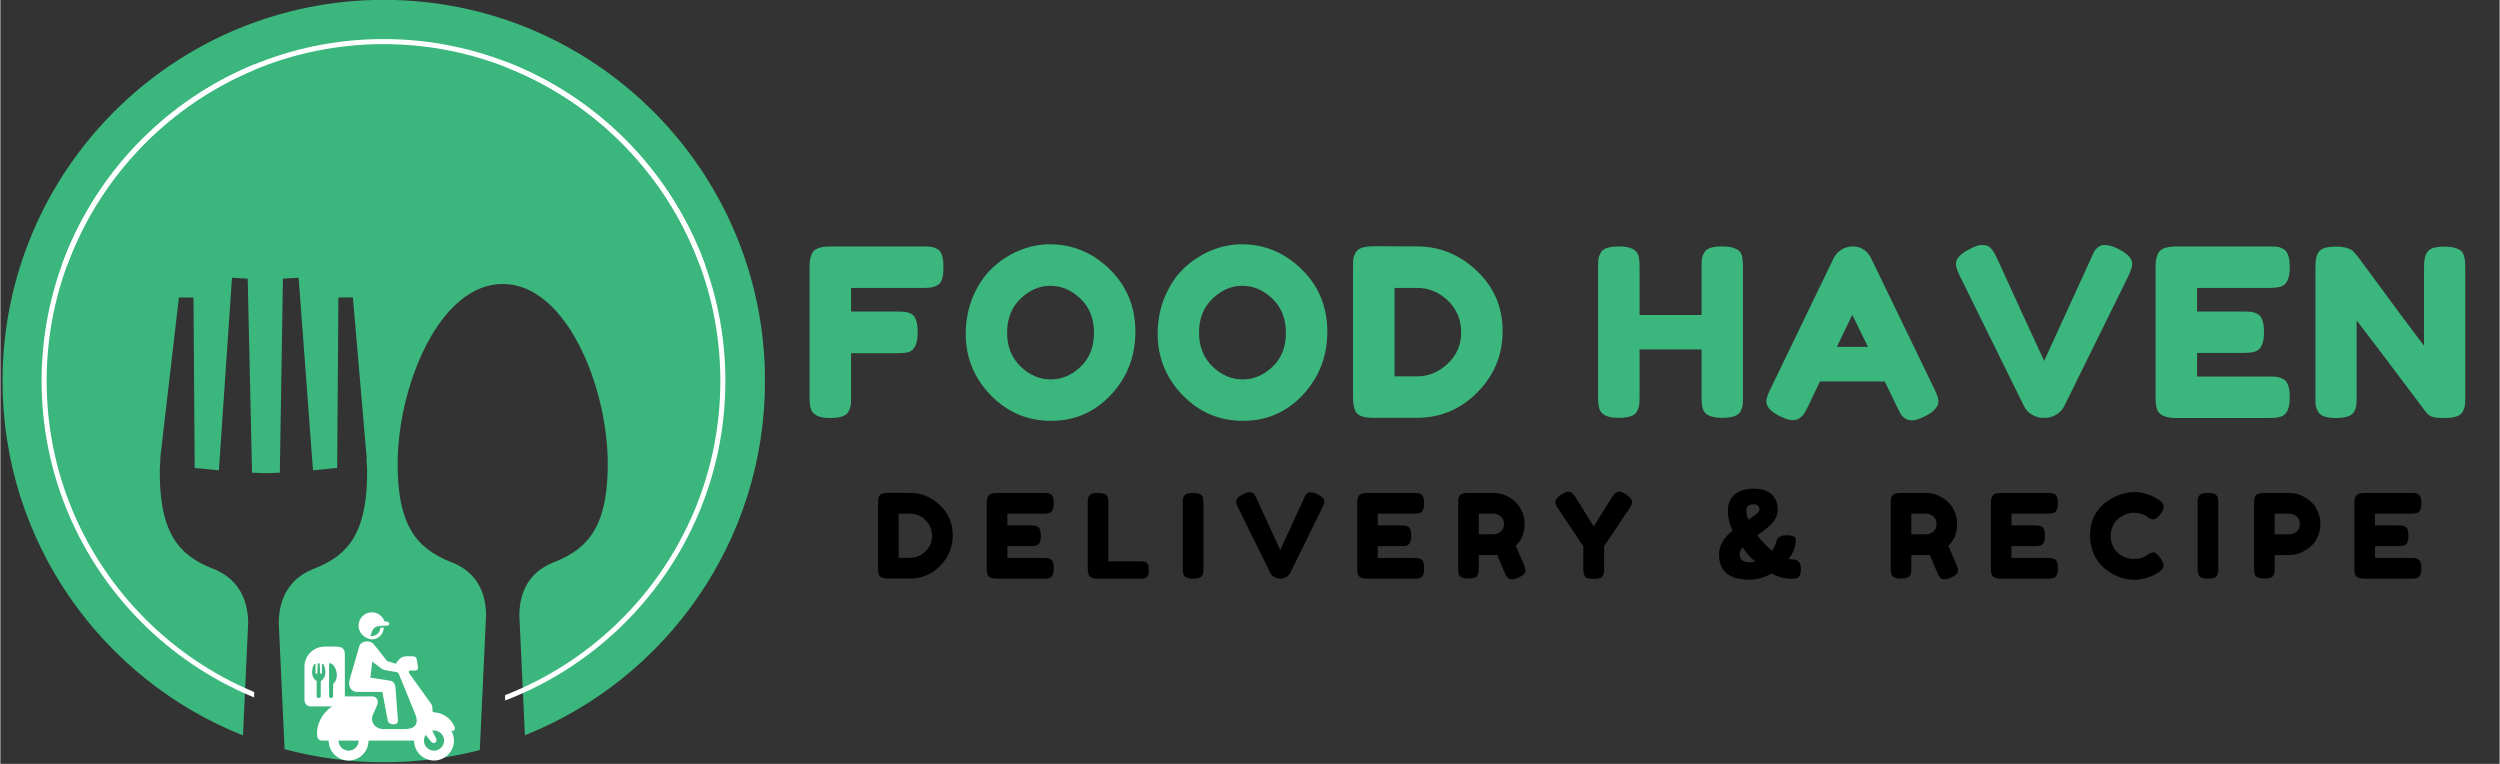 <svg xmlns="http://www.w3.org/2000/svg" xmlns:xlink="http://www.w3.org/1999/xlink" width="540" zoomAndPan="magnify" viewBox="0 0 404.88 123.75" height="165" preserveAspectRatio="xMidYMid meet" version="1.2"><rect x="0" y="0" width="404.88" height="123.75" fill="#333333" stroke="none"/><defs><clipPath id="c87e1d2e6f"><path d="M 0.348 0 L 123.848 0 L 123.848 123.5 L 0.348 123.5 Z M 0.348 0 "/></clipPath><clipPath id="5d211f4506"><path d="M 49.125 103 L 73.824 103 L 73.824 123.5 L 49.125 123.5 Z M 49.125 103 "/></clipPath><clipPath id="ef1faaa824"><path d="M 58 99.133 L 63 99.133 L 63 104 L 58 104 Z M 58 99.133 "/></clipPath><clipPath id="379b16ec85"><path d="M 6.68 6.328 L 41.109 6.328 L 41.109 117.105 L 6.68 117.105 Z M 6.68 6.328 "/></clipPath><clipPath id="c2daf7baf5"><path d="M 81.766 6.328 L 117.453 6.328 L 117.453 117.105 L 81.766 117.105 Z M 81.766 6.328 "/></clipPath><clipPath id="e06476e9da"><path d="M 6.68 6.328 L 117.453 6.328 L 117.453 43.004 L 6.68 43.004 Z M 6.68 6.328 "/></clipPath></defs><g id="c0c4c50907"><g clip-rule="nonzero" clip-path="url(#c87e1d2e6f)"><path style=" stroke:none;fill-rule:evenodd;fill:#3bb77e;fill-opacity:1;" d="M 62.121 -0.02 C 96.227 -0.02 123.871 27.629 123.871 61.73 C 123.871 87.758 107.766 110.023 84.977 119.109 L 84.074 99.652 L 84.074 99.613 C 84.125 95.766 85.75 92.734 89.355 91.211 L 89.816 91.023 L 89.84 91.016 L 89.871 91.004 L 89.918 90.984 C 92.57 89.91 94.734 88.465 96.203 85.957 C 98.043 82.836 98.398 78.676 98.398 75.137 C 98.398 68.332 96.395 60.301 92.938 54.414 C 90.484 50.234 86.609 46.004 81.379 46.004 C 76.148 46.004 72.273 50.234 69.816 54.414 C 66.359 60.301 64.355 68.332 64.355 75.137 C 64.355 78.68 64.711 82.84 66.551 85.957 C 68.039 88.48 70.227 89.934 72.895 91.008 C 72.969 91.035 73.043 91.07 73.117 91.098 L 73.137 91.098 L 73.371 91.195 C 76.988 92.719 78.633 95.715 78.684 99.613 L 78.684 99.652 L 77.668 121.508 C 72.699 122.797 67.488 123.484 62.121 123.484 C 56.559 123.484 51.172 122.742 46.043 121.367 L 45.098 100.906 L 45.098 100.859 C 45.148 96.914 46.828 93.805 50.523 92.242 L 50.992 92.059 L 51.008 92.055 L 51.027 92.043 L 51.078 92.023 C 53.684 90.969 55.809 89.551 57.258 87.09 C 59.07 84.012 59.418 79.879 59.418 76.387 C 59.418 76.047 59.406 75.707 59.387 75.371 C 59.375 75.176 59.355 74.98 59.332 74.789 L 59.301 74.504 L 59.352 74.312 L 57.109 48.191 L 54.758 48.195 L 54.559 75.801 L 50.645 76.188 L 48.32 44.988 L 45.773 45.141 L 45.27 76.574 L 43.887 76.629 C 43.598 76.645 43.309 76.648 43.02 76.648 C 42.73 76.648 42.438 76.645 42.148 76.629 L 40.773 76.574 L 40.066 45.141 L 37.52 44.992 L 35.398 76.191 L 31.48 75.805 L 31.285 48.195 L 28.922 48.195 L 25.887 74.324 L 25.938 74.508 L 25.902 74.785 C 25.883 74.98 25.867 75.176 25.855 75.371 C 25.832 75.707 25.82 76.047 25.82 76.387 C 25.82 79.879 26.168 84.012 27.984 87.09 C 29.445 89.57 31.594 90.988 34.215 92.043 C 34.277 92.07 34.34 92.094 34.398 92.117 L 34.418 92.117 L 34.691 92.234 C 38.391 93.793 40.09 96.871 40.145 100.859 L 40.145 100.906 L 39.301 119.137 C 16.48 110.066 0.352 87.785 0.352 61.734 C 0.367 27.625 28.012 -0.02 62.121 -0.02 "/></g><g clip-rule="nonzero" clip-path="url(#5d211f4506)"><path style=" stroke:none;fill-rule:evenodd;fill:#ffffff;fill-opacity:1;" d="M 54.781 119.977 L 58.043 119.977 C 58.043 120.875 57.312 121.609 56.41 121.609 C 55.512 121.609 54.781 120.875 54.781 119.977 Z M 70.25 118.344 C 71.152 118.344 71.883 119.074 71.883 119.977 C 71.883 120.875 71.152 121.609 70.25 121.609 C 69.352 121.609 68.617 120.875 68.617 119.977 C 68.617 119.645 68.719 119.32 68.906 119.047 L 69.762 120.133 C 69.922 120.348 70.195 120.445 70.426 120.309 C 70.66 120.172 70.703 119.895 70.605 119.645 L 69.953 118.371 C 70.051 118.352 70.152 118.344 70.25 118.344 Z M 53.43 107.43 C 53.5 107.434 53.586 107.48 53.684 107.547 C 54.562 108.148 54.832 109.852 54.062 110.625 C 53.949 110.734 53.902 110.805 53.902 110.996 L 53.902 112.816 C 53.902 113.16 53.246 113.16 53.246 112.816 L 53.246 107.801 C 53.242 107.516 53.316 107.418 53.43 107.43 Z M 51.574 107.43 C 51.656 107.426 51.738 107.5 51.742 107.637 L 51.801 109.016 C 51.797 109.215 52.098 109.215 52.09 109.016 L 52.09 107.684 C 52.09 107.508 52.184 107.461 52.316 107.625 C 52.535 107.883 52.652 108.473 52.652 108.895 C 52.652 109.457 52.426 109.965 52.066 110.207 C 51.934 110.293 51.902 110.324 51.902 110.516 L 51.902 112.816 C 51.902 113.16 51.242 113.16 51.242 112.816 L 51.242 110.516 C 51.238 110.332 51.238 110.301 51.082 110.207 C 50.715 109.977 50.496 109.457 50.496 108.895 C 50.496 108.477 50.613 107.883 50.828 107.625 C 50.965 107.461 51.059 107.508 51.059 107.684 L 51.059 109.016 C 51.051 109.215 51.352 109.215 51.348 109.016 L 51.406 107.648 C 51.41 107.5 51.492 107.43 51.574 107.43 Z M 59.367 103.906 C 58.816 103.922 58.285 104.207 58.141 104.703 L 56.578 110.121 C 56.336 110.961 56.609 112.09 57.887 112.09 L 61.879 112.09 L 62.758 116.727 C 62.91 117.543 64.469 117.559 64.406 116.727 L 64.012 111.48 C 63.945 110.641 63.605 110.324 62.996 110.242 L 59.941 109.777 L 60.25 107.18 L 61.684 108.266 C 61.984 108.492 62.125 108.527 62.465 108.586 L 64.215 108.895 C 64.398 108.93 64.48 109.008 64.605 109.309 L 67.207 115.684 C 67.801 117.129 67.34 118.109 65.457 118.109 L 62.098 118.109 C 60.645 118.109 59.867 116.875 60.34 115.809 L 61.031 114.254 C 61.344 113.551 60.973 112.812 60.219 112.812 L 55.805 112.812 L 55.805 106.031 C 55.805 105.043 55.281 104.754 54.406 104.754 L 52.535 104.754 C 50.719 104.754 49.262 106.211 49.262 108.027 L 49.262 113.383 C 49.262 113.965 49.695 114.434 50.23 114.434 L 53.758 114.434 C 52.16 115.438 51.145 117.406 51.316 119.133 C 51.391 119.887 51.824 119.977 52.148 119.977 L 53.184 119.977 C 53.184 121.758 54.629 123.203 56.41 123.203 C 58.191 123.203 59.641 121.758 59.641 119.977 L 67.023 119.977 C 67.023 121.758 68.469 123.203 70.25 123.203 C 72.035 123.203 73.48 121.758 73.48 119.977 C 73.477 119.41 73.328 118.852 73.043 118.363 L 73.242 118.395 C 73.605 118.449 73.699 118.004 73.52 117.613 C 72.926 116.316 71.66 115.465 70.258 115.395 C 70.121 115.387 69.996 115.309 69.996 115.141 L 69.996 114.883 C 69.996 114.566 69.996 114.312 69.75 113.977 L 66.254 109.105 C 66.074 108.801 66.121 108.629 66.426 108.629 L 67.02 108.629 C 67.414 108.629 67.703 108.547 67.648 108.086 L 67.473 106.926 C 67.426 106.562 67.273 106.316 66.75 106.316 L 65.828 106.316 C 64.844 106.316 64.445 107 64.18 107.355 C 64.129 107.422 64.09 107.48 64.055 107.531 L 62.648 107.082 L 60.523 104.398 C 60.242 104.051 59.797 103.898 59.367 103.906 Z M 59.367 103.906 "/></g><g clip-rule="nonzero" clip-path="url(#ef1faaa824)"><path style=" stroke:none;fill-rule:evenodd;fill:#ffffff;fill-opacity:1;" d="M 60.316 99.203 C 59.383 99.141 58.516 99.695 58.176 100.566 C 57.836 101.441 58.098 102.441 58.836 103.02 C 59.25 103.344 59.746 103.574 60.184 103.578 C 61.238 103.578 62.102 102.715 62.109 101.66 L 61.559 101.691 C 61.535 102.441 60.934 103.031 60.184 103.031 C 60.094 103.031 60.012 103.023 59.93 103.008 C 60.016 102.887 60.078 102.727 60.121 102.543 C 60.387 101.441 61.176 101.426 61.906 101.371 C 62.121 101.355 62.406 101.355 62.656 101.355 C 63.094 101.355 63.105 100.805 62.734 100.734 L 62.234 100.645 C 62.098 100.27 61.859 99.945 61.539 99.68 C 61.215 99.414 60.785 99.234 60.316 99.203 Z M 60.316 99.203 "/></g><g style="fill:#000000;fill-opacity:1;"><g transform="translate(141.415, 93.744)"><path style="stroke:none" d="M 2.438 -13.906 L 5.953 -13.891 C 7.785 -13.891 9.395 -13.227 10.781 -11.906 C 12.176 -10.594 12.875 -8.973 12.875 -7.047 C 12.875 -5.117 12.191 -3.461 10.828 -2.078 C 9.473 -0.703 7.828 -0.016 5.891 -0.016 L 2.422 -0.016 C 1.648 -0.016 1.172 -0.176 0.984 -0.5 C 0.836 -0.758 0.766 -1.16 0.766 -1.703 L 0.766 -12.25 C 0.766 -12.551 0.77 -12.77 0.781 -12.906 C 0.801 -13.039 0.863 -13.207 0.969 -13.406 C 1.145 -13.738 1.633 -13.906 2.438 -13.906 Z M 5.953 -3.375 C 6.859 -3.375 7.676 -3.711 8.406 -4.391 C 9.145 -5.066 9.516 -5.914 9.516 -6.938 C 9.516 -7.957 9.156 -8.812 8.438 -9.5 C 7.727 -10.188 6.895 -10.531 5.938 -10.531 L 4.109 -10.531 L 4.109 -3.375 Z M 5.953 -3.375 "/></g></g><g style="fill:#000000;fill-opacity:1;"><g transform="translate(159.028, 93.744)"><path style="stroke:none" d="M 4.109 -3.359 L 9.953 -3.359 C 10.242 -3.359 10.461 -3.348 10.609 -3.328 C 10.754 -3.305 10.922 -3.242 11.109 -3.141 C 11.453 -2.961 11.625 -2.473 11.625 -1.672 C 11.625 -0.785 11.391 -0.266 10.922 -0.109 C 10.703 -0.035 10.375 0 9.938 0 L 2.422 0 C 1.535 0 1.02 -0.238 0.875 -0.719 C 0.801 -0.926 0.766 -1.25 0.766 -1.688 L 0.766 -12.219 C 0.766 -12.863 0.883 -13.301 1.125 -13.531 C 1.363 -13.77 1.816 -13.891 2.484 -13.891 L 9.953 -13.891 C 10.242 -13.891 10.461 -13.879 10.609 -13.859 C 10.754 -13.836 10.922 -13.781 11.109 -13.688 C 11.453 -13.508 11.625 -13.016 11.625 -12.203 C 11.625 -11.316 11.391 -10.801 10.922 -10.656 C 10.703 -10.57 10.375 -10.531 9.938 -10.531 L 4.109 -10.531 L 4.109 -8.625 L 7.859 -8.625 C 8.148 -8.625 8.367 -8.613 8.516 -8.594 C 8.66 -8.57 8.828 -8.516 9.016 -8.422 C 9.359 -8.242 9.531 -7.75 9.531 -6.938 C 9.531 -6.051 9.289 -5.531 8.812 -5.375 C 8.594 -5.301 8.266 -5.266 7.828 -5.266 L 4.109 -5.266 Z M 4.109 -3.359 "/></g></g><g style="fill:#000000;fill-opacity:1;"><g transform="translate(175.389, 93.744)"><path style="stroke:none" d="M 4.109 -2.812 L 9.266 -2.812 C 9.68 -2.812 9.984 -2.758 10.172 -2.656 C 10.367 -2.562 10.5 -2.414 10.562 -2.219 C 10.625 -2.02 10.656 -1.75 10.656 -1.406 C 10.656 -1.07 10.625 -0.801 10.562 -0.594 C 10.5 -0.395 10.391 -0.258 10.234 -0.188 C 9.992 -0.062 9.664 0 9.25 0 L 2.422 0 C 1.535 0 1.02 -0.238 0.875 -0.719 C 0.801 -0.926 0.766 -1.25 0.766 -1.688 L 0.766 -12.219 C 0.766 -12.508 0.77 -12.727 0.781 -12.875 C 0.801 -13.02 0.863 -13.188 0.969 -13.375 C 1.145 -13.719 1.633 -13.891 2.438 -13.891 C 3.32 -13.891 3.848 -13.656 4.016 -13.188 C 4.078 -12.977 4.109 -12.648 4.109 -12.203 Z M 4.109 -2.812 "/></g></g><g style="fill:#000000;fill-opacity:1;"><g transform="translate(190.784, 93.744)"><path style="stroke:none" d="M 0.766 -12.219 C 0.766 -12.508 0.77 -12.727 0.781 -12.875 C 0.801 -13.02 0.863 -13.188 0.969 -13.375 C 1.145 -13.719 1.633 -13.891 2.438 -13.891 C 3.32 -13.891 3.848 -13.656 4.016 -13.188 C 4.078 -12.977 4.109 -12.648 4.109 -12.203 L 4.109 -1.672 C 4.109 -1.367 4.098 -1.145 4.078 -1 C 4.066 -0.863 4.008 -0.703 3.906 -0.516 C 3.727 -0.172 3.234 0 2.422 0 C 1.535 0 1.02 -0.238 0.875 -0.719 C 0.801 -0.926 0.766 -1.25 0.766 -1.688 Z M 0.766 -12.219 "/></g></g><g style="fill:#000000;fill-opacity:1;"><g transform="translate(199.922, 93.744)"><path style="stroke:none" d="M 13.438 -13.688 C 14.188 -13.32 14.562 -12.914 14.562 -12.469 C 14.562 -12.27 14.461 -11.969 14.266 -11.562 L 9.047 -0.953 C 8.898 -0.672 8.688 -0.441 8.406 -0.266 C 8.125 -0.098 7.832 -0.016 7.531 -0.016 L 7.328 -0.016 C 7.016 -0.016 6.719 -0.098 6.438 -0.266 C 6.156 -0.441 5.941 -0.672 5.797 -0.953 L 0.562 -11.562 C 0.375 -11.969 0.281 -12.27 0.281 -12.469 C 0.281 -12.914 0.656 -13.32 1.406 -13.688 C 1.82 -13.895 2.141 -14 2.359 -14 C 2.578 -14 2.742 -13.973 2.859 -13.922 C 2.973 -13.879 3.082 -13.797 3.188 -13.672 C 3.301 -13.516 3.406 -13.344 3.5 -13.156 C 3.594 -12.977 3.832 -12.457 4.219 -11.594 C 4.613 -10.727 5.035 -9.805 5.484 -8.828 C 5.93 -7.859 6.352 -6.941 6.75 -6.078 C 7.156 -5.211 7.379 -4.727 7.422 -4.625 L 11.219 -12.922 C 11.32 -13.16 11.41 -13.352 11.484 -13.5 C 11.711 -13.832 11.988 -14 12.312 -14 C 12.645 -14 13.02 -13.895 13.438 -13.688 Z M 13.438 -13.688 "/></g></g><g style="fill:#000000;fill-opacity:1;"><g transform="translate(219.033, 93.744)"><path style="stroke:none" d="M 4.109 -3.359 L 9.953 -3.359 C 10.242 -3.359 10.461 -3.348 10.609 -3.328 C 10.754 -3.305 10.922 -3.242 11.109 -3.141 C 11.453 -2.961 11.625 -2.473 11.625 -1.672 C 11.625 -0.785 11.391 -0.266 10.922 -0.109 C 10.703 -0.035 10.375 0 9.938 0 L 2.422 0 C 1.535 0 1.02 -0.238 0.875 -0.719 C 0.801 -0.926 0.766 -1.25 0.766 -1.688 L 0.766 -12.219 C 0.766 -12.863 0.883 -13.301 1.125 -13.531 C 1.363 -13.77 1.816 -13.891 2.484 -13.891 L 9.953 -13.891 C 10.242 -13.891 10.461 -13.879 10.609 -13.859 C 10.754 -13.836 10.922 -13.781 11.109 -13.688 C 11.453 -13.508 11.625 -13.016 11.625 -12.203 C 11.625 -11.316 11.391 -10.801 10.922 -10.656 C 10.703 -10.57 10.375 -10.531 9.938 -10.531 L 4.109 -10.531 L 4.109 -8.625 L 7.859 -8.625 C 8.148 -8.625 8.367 -8.613 8.516 -8.594 C 8.66 -8.57 8.828 -8.516 9.016 -8.422 C 9.359 -8.242 9.531 -7.75 9.531 -6.938 C 9.531 -6.051 9.289 -5.531 8.812 -5.375 C 8.594 -5.301 8.266 -5.266 7.828 -5.266 L 4.109 -5.266 Z M 4.109 -3.359 "/></g></g><g style="fill:#000000;fill-opacity:1;"><g transform="translate(235.394, 93.744)"><path style="stroke:none" d="M 11.391 -2.344 C 11.578 -1.895 11.672 -1.566 11.672 -1.359 C 11.672 -0.879 11.281 -0.477 10.5 -0.156 C 10.094 0.02 9.766 0.109 9.516 0.109 C 9.273 0.109 9.078 0.051 8.922 -0.062 C 8.766 -0.188 8.645 -0.312 8.562 -0.438 C 8.438 -0.676 7.945 -1.816 7.094 -3.859 L 6.5 -3.828 L 4.109 -3.828 L 4.109 -1.688 C 4.109 -1.395 4.098 -1.176 4.078 -1.031 C 4.066 -0.883 4.008 -0.719 3.906 -0.531 C 3.727 -0.188 3.234 -0.016 2.422 -0.016 C 1.535 -0.016 1.02 -0.25 0.875 -0.719 C 0.801 -0.938 0.766 -1.266 0.766 -1.703 L 0.766 -12.219 C 0.766 -12.508 0.77 -12.727 0.781 -12.875 C 0.801 -13.02 0.863 -13.188 0.969 -13.375 C 1.145 -13.719 1.633 -13.891 2.438 -13.891 L 6.531 -13.891 C 7.645 -13.891 8.727 -13.484 9.781 -12.672 C 10.281 -12.285 10.695 -11.754 11.031 -11.078 C 11.363 -10.41 11.531 -9.664 11.531 -8.844 C 11.531 -7.414 11.055 -6.242 10.109 -5.328 C 10.379 -4.66 10.805 -3.664 11.391 -2.344 Z M 4.109 -7.188 L 6.531 -7.188 C 6.906 -7.188 7.273 -7.32 7.641 -7.594 C 8.004 -7.875 8.188 -8.289 8.188 -8.844 C 8.188 -9.406 8.004 -9.828 7.641 -10.109 C 7.273 -10.391 6.895 -10.531 6.5 -10.531 L 4.109 -10.531 Z M 4.109 -7.188 "/></g></g><g style="fill:#000000;fill-opacity:1;"><g transform="translate(251.623, 93.744)"><path style="stroke:none" d="M 11.781 -13.625 C 12.406 -13.195 12.719 -12.781 12.719 -12.375 C 12.719 -12.133 12.57 -11.801 12.281 -11.375 L 8.188 -5.25 L 8.188 -1.625 C 8.188 -1.332 8.176 -1.113 8.156 -0.969 C 8.133 -0.832 8.07 -0.664 7.969 -0.469 C 7.875 -0.281 7.707 -0.148 7.469 -0.078 C 7.227 -0.004 6.906 0.031 6.5 0.031 C 6.094 0.031 5.77 -0.004 5.531 -0.078 C 5.289 -0.148 5.117 -0.285 5.016 -0.484 C 4.922 -0.68 4.863 -0.852 4.844 -1 C 4.82 -1.145 4.812 -1.367 4.812 -1.672 L 4.812 -5.25 L 0.719 -11.375 C 0.426 -11.801 0.281 -12.133 0.281 -12.375 C 0.281 -12.781 0.555 -13.164 1.109 -13.531 C 1.672 -13.906 2.07 -14.094 2.312 -14.094 C 2.551 -14.094 2.738 -14.047 2.875 -13.953 C 3.094 -13.805 3.32 -13.547 3.562 -13.172 L 6.5 -8.469 L 9.438 -13.172 C 9.676 -13.547 9.883 -13.789 10.062 -13.906 C 10.238 -14.031 10.441 -14.094 10.672 -14.094 C 10.91 -14.094 11.281 -13.938 11.781 -13.625 Z M 11.781 -13.625 "/></g></g><g style="fill:#000000;fill-opacity:1;"><g transform="translate(268.894, 93.744)"><path style="stroke:none" d=""/></g></g><g style="fill:#000000;fill-opacity:1;"><g transform="translate(277.957, 93.744)"><path style="stroke:none" d="M 12.25 0.016 C 11.145 0.016 10.055 -0.266 8.984 -0.828 C 7.785 -0.172 6.57 0.156 5.344 0.156 C 2.094 0.156 0.469 -1.195 0.469 -3.906 C 0.469 -5.312 1.195 -6.613 2.656 -7.812 C 2.145 -8.938 1.891 -9.953 1.891 -10.859 C 1.891 -12.117 2.27 -13.051 3.031 -13.656 C 3.789 -14.27 4.805 -14.578 6.078 -14.578 C 7.359 -14.578 8.328 -14.27 8.984 -13.656 C 9.641 -13.051 9.969 -12.227 9.969 -11.188 C 9.969 -10.301 9.609 -9.504 8.891 -8.797 C 8.359 -8.266 7.613 -7.676 6.656 -7.031 C 7.395 -6.039 8.203 -5.207 9.078 -4.531 C 9.43 -5.07 9.676 -5.629 9.812 -6.203 C 9.938 -6.754 10.508 -7.031 11.531 -7.031 C 11.957 -7.031 12.281 -6.973 12.5 -6.859 C 12.719 -6.742 12.844 -6.625 12.875 -6.5 C 12.906 -6.383 12.914 -6.234 12.906 -6.047 C 12.852 -5.086 12.461 -4.133 11.734 -3.188 C 11.922 -3.145 12.098 -3.125 12.266 -3.125 C 13.242 -3.125 13.734 -2.625 13.734 -1.625 C 13.734 -0.938 13.617 -0.488 13.391 -0.281 C 13.172 -0.082 12.789 0.016 12.25 0.016 Z M 4.891 -11.094 C 4.891 -10.633 5 -10.117 5.219 -9.547 C 5.812 -9.93 6.254 -10.25 6.547 -10.5 C 6.848 -10.75 7 -10.988 7 -11.219 C 7 -11.77 6.688 -12.047 6.062 -12.047 C 5.281 -12.047 4.891 -11.727 4.891 -11.094 Z M 5.484 -2.656 C 5.797 -2.656 6.078 -2.68 6.328 -2.734 C 5.598 -3.391 4.906 -4.172 4.25 -5.078 C 3.957 -4.711 3.812 -4.332 3.812 -3.938 C 3.812 -3.082 4.367 -2.656 5.484 -2.656 Z M 5.484 -2.656 "/></g></g><g style="fill:#000000;fill-opacity:1;"><g transform="translate(296.404, 93.744)"><path style="stroke:none" d=""/></g></g><g style="fill:#000000;fill-opacity:1;"><g transform="translate(305.466, 93.744)"><path style="stroke:none" d="M 11.391 -2.344 C 11.578 -1.895 11.672 -1.566 11.672 -1.359 C 11.672 -0.879 11.281 -0.477 10.5 -0.156 C 10.094 0.02 9.766 0.109 9.516 0.109 C 9.273 0.109 9.078 0.051 8.922 -0.062 C 8.766 -0.188 8.645 -0.312 8.562 -0.438 C 8.438 -0.676 7.945 -1.816 7.094 -3.859 L 6.5 -3.828 L 4.109 -3.828 L 4.109 -1.688 C 4.109 -1.395 4.098 -1.176 4.078 -1.031 C 4.066 -0.883 4.008 -0.719 3.906 -0.531 C 3.727 -0.188 3.234 -0.016 2.422 -0.016 C 1.535 -0.016 1.02 -0.25 0.875 -0.719 C 0.801 -0.938 0.766 -1.266 0.766 -1.703 L 0.766 -12.219 C 0.766 -12.508 0.77 -12.727 0.781 -12.875 C 0.801 -13.02 0.863 -13.188 0.969 -13.375 C 1.145 -13.719 1.633 -13.891 2.438 -13.891 L 6.531 -13.891 C 7.645 -13.891 8.727 -13.484 9.781 -12.672 C 10.281 -12.285 10.695 -11.754 11.031 -11.078 C 11.363 -10.41 11.531 -9.664 11.531 -8.844 C 11.531 -7.414 11.055 -6.242 10.109 -5.328 C 10.379 -4.66 10.805 -3.664 11.391 -2.344 Z M 4.109 -7.188 L 6.531 -7.188 C 6.906 -7.188 7.273 -7.32 7.641 -7.594 C 8.004 -7.875 8.188 -8.289 8.188 -8.844 C 8.188 -9.406 8.004 -9.828 7.641 -10.109 C 7.273 -10.391 6.895 -10.531 6.5 -10.531 L 4.109 -10.531 Z M 4.109 -7.188 "/></g></g><g style="fill:#000000;fill-opacity:1;"><g transform="translate(321.695, 93.744)"><path style="stroke:none" d="M 4.109 -3.359 L 9.953 -3.359 C 10.242 -3.359 10.461 -3.348 10.609 -3.328 C 10.754 -3.305 10.922 -3.242 11.109 -3.141 C 11.453 -2.961 11.625 -2.473 11.625 -1.672 C 11.625 -0.785 11.391 -0.266 10.922 -0.109 C 10.703 -0.035 10.375 0 9.938 0 L 2.422 0 C 1.535 0 1.02 -0.238 0.875 -0.719 C 0.801 -0.926 0.766 -1.25 0.766 -1.688 L 0.766 -12.219 C 0.766 -12.863 0.883 -13.301 1.125 -13.531 C 1.363 -13.77 1.816 -13.891 2.484 -13.891 L 9.953 -13.891 C 10.242 -13.891 10.461 -13.879 10.609 -13.859 C 10.754 -13.836 10.922 -13.781 11.109 -13.688 C 11.453 -13.508 11.625 -13.016 11.625 -12.203 C 11.625 -11.316 11.391 -10.801 10.922 -10.656 C 10.703 -10.57 10.375 -10.531 9.938 -10.531 L 4.109 -10.531 L 4.109 -8.625 L 7.859 -8.625 C 8.148 -8.625 8.367 -8.613 8.516 -8.594 C 8.66 -8.57 8.828 -8.516 9.016 -8.422 C 9.359 -8.242 9.531 -7.75 9.531 -6.938 C 9.531 -6.051 9.289 -5.531 8.812 -5.375 C 8.594 -5.301 8.266 -5.266 7.828 -5.266 L 4.109 -5.266 Z M 4.109 -3.359 "/></g></g><g style="fill:#000000;fill-opacity:1;"><g transform="translate(338.057, 93.744)"><path style="stroke:none" d="M 9.438 -3.641 L 9.781 -3.891 C 10.207 -4.141 10.508 -4.266 10.688 -4.266 C 11.082 -4.266 11.504 -3.91 11.953 -3.203 C 12.234 -2.766 12.375 -2.41 12.375 -2.141 C 12.375 -1.879 12.285 -1.66 12.109 -1.484 C 11.941 -1.305 11.742 -1.145 11.516 -1 C 11.297 -0.863 11.082 -0.734 10.875 -0.609 C 10.664 -0.484 10.238 -0.316 9.594 -0.109 C 8.945 0.086 8.32 0.188 7.719 0.188 C 7.125 0.188 6.52 0.109 5.906 -0.047 C 5.289 -0.203 4.656 -0.469 4 -0.844 C 3.352 -1.219 2.77 -1.672 2.25 -2.203 C 1.738 -2.742 1.312 -3.43 0.969 -4.266 C 0.633 -5.109 0.469 -6.02 0.469 -7 C 0.469 -7.988 0.629 -8.883 0.953 -9.688 C 1.285 -10.488 1.707 -11.148 2.219 -11.672 C 2.738 -12.203 3.328 -12.645 3.984 -13 C 5.223 -13.688 6.469 -14.031 7.719 -14.031 C 8.312 -14.031 8.91 -13.938 9.516 -13.75 C 10.129 -13.562 10.598 -13.375 10.922 -13.188 L 11.375 -12.922 C 11.602 -12.785 11.781 -12.672 11.906 -12.578 C 12.227 -12.316 12.391 -12.02 12.391 -11.688 C 12.391 -11.352 12.258 -11 12 -10.625 C 11.508 -9.945 11.066 -9.609 10.672 -9.609 C 10.441 -9.609 10.117 -9.75 9.703 -10.031 C 9.172 -10.457 8.461 -10.672 7.578 -10.672 C 6.754 -10.672 5.945 -10.383 5.156 -9.812 C 4.781 -9.539 4.461 -9.148 4.203 -8.641 C 3.953 -8.141 3.828 -7.566 3.828 -6.922 C 3.828 -6.285 3.953 -5.711 4.203 -5.203 C 4.461 -4.703 4.785 -4.305 5.172 -4.016 C 5.941 -3.461 6.742 -3.188 7.578 -3.188 C 7.973 -3.188 8.344 -3.234 8.688 -3.328 C 9.039 -3.43 9.289 -3.535 9.438 -3.641 Z M 9.438 -3.641 "/></g></g><g style="fill:#000000;fill-opacity:1;"><g transform="translate(355.195, 93.744)"><path style="stroke:none" d="M 0.766 -12.219 C 0.766 -12.508 0.77 -12.727 0.781 -12.875 C 0.801 -13.02 0.863 -13.188 0.969 -13.375 C 1.145 -13.719 1.633 -13.891 2.438 -13.891 C 3.32 -13.891 3.848 -13.656 4.016 -13.188 C 4.078 -12.977 4.109 -12.648 4.109 -12.203 L 4.109 -1.672 C 4.109 -1.367 4.098 -1.145 4.078 -1 C 4.066 -0.863 4.008 -0.703 3.906 -0.516 C 3.727 -0.172 3.234 0 2.422 0 C 1.535 0 1.02 -0.238 0.875 -0.719 C 0.801 -0.926 0.766 -1.25 0.766 -1.688 Z M 0.766 -12.219 "/></g></g><g style="fill:#000000;fill-opacity:1;"><g transform="translate(364.334, 93.744)"><path style="stroke:none" d="M 11 -11.078 C 11.332 -10.41 11.5 -9.664 11.5 -8.844 C 11.5 -8.031 11.332 -7.289 11 -6.625 C 10.676 -5.957 10.254 -5.43 9.734 -5.047 C 8.691 -4.234 7.609 -3.828 6.484 -3.828 L 4.109 -3.828 L 4.109 -1.688 C 4.109 -1.395 4.098 -1.176 4.078 -1.031 C 4.066 -0.883 4.008 -0.719 3.906 -0.531 C 3.727 -0.188 3.234 -0.016 2.422 -0.016 C 1.535 -0.016 1.02 -0.25 0.875 -0.719 C 0.801 -0.938 0.766 -1.266 0.766 -1.703 L 0.766 -12.219 C 0.766 -12.508 0.77 -12.727 0.781 -12.875 C 0.801 -13.02 0.863 -13.188 0.969 -13.375 C 1.145 -13.719 1.633 -13.891 2.438 -13.891 L 6.5 -13.891 C 7.613 -13.891 8.691 -13.484 9.734 -12.672 C 10.254 -12.285 10.676 -11.754 11 -11.078 Z M 6.5 -7.188 C 6.875 -7.188 7.242 -7.32 7.609 -7.594 C 7.984 -7.875 8.172 -8.289 8.172 -8.844 C 8.172 -9.406 7.984 -9.828 7.609 -10.109 C 7.242 -10.391 6.867 -10.531 6.484 -10.531 L 4.109 -10.531 L 4.109 -7.188 Z M 6.5 -7.188 "/></g></g><g style="fill:#000000;fill-opacity:1;"><g transform="translate(380.582, 93.744)"><path style="stroke:none" d="M 4.109 -3.359 L 9.953 -3.359 C 10.242 -3.359 10.461 -3.348 10.609 -3.328 C 10.754 -3.305 10.922 -3.242 11.109 -3.141 C 11.453 -2.961 11.625 -2.473 11.625 -1.672 C 11.625 -0.785 11.391 -0.266 10.922 -0.109 C 10.703 -0.035 10.375 0 9.938 0 L 2.422 0 C 1.535 0 1.02 -0.238 0.875 -0.719 C 0.801 -0.926 0.766 -1.25 0.766 -1.688 L 0.766 -12.219 C 0.766 -12.863 0.883 -13.301 1.125 -13.531 C 1.363 -13.77 1.816 -13.891 2.484 -13.891 L 9.953 -13.891 C 10.242 -13.891 10.461 -13.879 10.609 -13.859 C 10.754 -13.836 10.922 -13.781 11.109 -13.688 C 11.453 -13.508 11.625 -13.016 11.625 -12.203 C 11.625 -11.316 11.391 -10.801 10.922 -10.656 C 10.703 -10.57 10.375 -10.531 9.938 -10.531 L 4.109 -10.531 L 4.109 -8.625 L 7.859 -8.625 C 8.148 -8.625 8.367 -8.613 8.516 -8.594 C 8.66 -8.57 8.828 -8.516 9.016 -8.422 C 9.359 -8.242 9.531 -7.75 9.531 -6.938 C 9.531 -6.051 9.289 -5.531 8.812 -5.375 C 8.594 -5.301 8.266 -5.266 7.828 -5.266 L 4.109 -5.266 Z M 4.109 -3.359 "/></g></g><g style="fill:#3bb77e;fill-opacity:1;"><g transform="translate(129.575, 67.719)"><path style="stroke:none" d="M 19.906 -27.797 C 20.488 -27.797 20.926 -27.773 21.219 -27.734 C 21.508 -27.703 21.836 -27.582 22.203 -27.375 C 22.566 -27.176 22.82 -26.836 22.969 -26.359 C 23.125 -25.879 23.203 -25.234 23.203 -24.422 C 23.203 -23.609 23.125 -22.961 22.969 -22.484 C 22.82 -22.004 22.555 -21.672 22.172 -21.484 C 21.797 -21.297 21.461 -21.18 21.172 -21.141 C 20.891 -21.098 20.441 -21.078 19.828 -21.078 L 8.234 -21.078 L 8.234 -17.25 L 15.703 -17.25 C 16.305 -17.25 16.754 -17.227 17.047 -17.188 C 17.336 -17.156 17.672 -17.039 18.047 -16.844 C 18.703 -16.457 19.031 -15.457 19.031 -13.844 C 19.031 -12.07 18.551 -11.02 17.594 -10.688 C 17.188 -10.562 16.539 -10.5 15.656 -10.5 L 8.234 -10.5 L 8.234 -3.344 C 8.234 -2.727 8.211 -2.281 8.172 -2 C 8.129 -1.727 8.008 -1.406 7.812 -1.031 C 7.457 -0.344 6.473 0 4.859 0 C 3.086 0 2.051 -0.477 1.75 -1.438 C 1.594 -1.844 1.516 -2.488 1.516 -3.375 L 1.516 -24.453 C 1.516 -25.742 1.754 -26.625 2.234 -27.094 C 2.711 -27.562 3.625 -27.797 4.969 -27.797 Z M 19.906 -27.797 "/></g></g><g style="fill:#3bb77e;fill-opacity:1;"><g transform="translate(155.434, 67.719)"><path style="stroke:none" d="M 14.562 -28.141 C 18.301 -28.141 21.547 -26.785 24.297 -24.078 C 27.055 -21.367 28.438 -18.008 28.438 -14 C 28.438 -10 27.117 -6.586 24.484 -3.766 C 21.859 -0.953 18.625 0.453 14.781 0.453 C 10.945 0.453 7.68 -0.938 4.984 -3.719 C 2.297 -6.5 0.953 -9.812 0.953 -13.656 C 0.953 -15.75 1.328 -17.711 2.078 -19.547 C 2.836 -21.379 3.848 -22.914 5.109 -24.156 C 6.379 -25.395 7.836 -26.367 9.484 -27.078 C 11.129 -27.785 12.82 -28.141 14.562 -28.141 Z M 7.656 -13.844 C 7.656 -11.594 8.379 -9.766 9.828 -8.359 C 11.285 -6.953 12.91 -6.25 14.703 -6.25 C 16.504 -6.25 18.125 -6.93 19.562 -8.297 C 21.008 -9.672 21.734 -11.504 21.734 -13.797 C 21.734 -16.098 21.004 -17.941 19.547 -19.328 C 18.098 -20.723 16.473 -21.422 14.672 -21.422 C 12.879 -21.422 11.258 -20.719 9.812 -19.312 C 8.375 -17.914 7.656 -16.094 7.656 -13.844 Z M 7.656 -13.844 "/></g></g><g style="fill:#3bb77e;fill-opacity:1;"><g transform="translate(186.525, 67.719)"><path style="stroke:none" d="M 14.562 -28.141 C 18.301 -28.141 21.547 -26.785 24.297 -24.078 C 27.055 -21.367 28.438 -18.008 28.438 -14 C 28.438 -10 27.117 -6.586 24.484 -3.766 C 21.859 -0.953 18.625 0.453 14.781 0.453 C 10.945 0.453 7.68 -0.938 4.984 -3.719 C 2.297 -6.5 0.953 -9.812 0.953 -13.656 C 0.953 -15.75 1.328 -17.711 2.078 -19.547 C 2.836 -21.379 3.848 -22.914 5.109 -24.156 C 6.379 -25.395 7.836 -26.367 9.484 -27.078 C 11.129 -27.785 12.82 -28.141 14.562 -28.141 Z M 7.656 -13.844 C 7.656 -11.594 8.379 -9.766 9.828 -8.359 C 11.285 -6.953 12.91 -6.25 14.703 -6.25 C 16.504 -6.25 18.125 -6.93 19.562 -8.297 C 21.008 -9.672 21.734 -11.504 21.734 -13.797 C 21.734 -16.098 21.004 -17.941 19.547 -19.328 C 18.098 -20.723 16.473 -21.422 14.672 -21.422 C 12.879 -21.422 11.258 -20.719 9.812 -19.312 C 8.375 -17.914 7.656 -16.094 7.656 -13.844 Z M 7.656 -13.844 "/></g></g><g style="fill:#3bb77e;fill-opacity:1;"><g transform="translate(217.616, 67.719)"><path style="stroke:none" d="M 4.891 -27.828 L 11.906 -27.797 C 15.57 -27.797 18.797 -26.473 21.578 -23.828 C 24.359 -21.191 25.75 -17.945 25.75 -14.094 C 25.75 -10.238 24.391 -6.93 21.672 -4.172 C 18.953 -1.41 15.66 -0.031 11.797 -0.031 L 4.859 -0.031 C 3.316 -0.031 2.352 -0.348 1.969 -0.984 C 1.664 -1.516 1.516 -2.32 1.516 -3.406 L 1.516 -24.5 C 1.516 -25.102 1.531 -25.539 1.562 -25.812 C 1.602 -26.094 1.727 -26.426 1.938 -26.812 C 2.289 -27.488 3.273 -27.828 4.891 -27.828 Z M 11.906 -6.75 C 13.727 -6.75 15.367 -7.426 16.828 -8.781 C 18.297 -10.133 19.031 -11.832 19.031 -13.875 C 19.031 -15.926 18.316 -17.641 16.891 -19.016 C 15.461 -20.391 13.789 -21.078 11.875 -21.078 L 8.234 -21.078 L 8.234 -6.75 Z M 11.906 -6.75 "/></g></g><g style="fill:#3bb77e;fill-opacity:1;"><g transform="translate(246.015, 67.719)"><path style="stroke:none" d=""/></g></g><g style="fill:#3bb77e;fill-opacity:1;"><g transform="translate(257.314, 67.719)"><path style="stroke:none" d="M 18.688 -26.766 C 18.895 -27.148 19.238 -27.414 19.719 -27.562 C 20.195 -27.719 20.801 -27.797 21.531 -27.797 C 22.27 -27.797 22.852 -27.734 23.281 -27.609 C 23.707 -27.484 24.035 -27.332 24.266 -27.156 C 24.492 -26.977 24.672 -26.723 24.797 -26.391 C 24.922 -25.961 24.984 -25.305 24.984 -24.422 L 24.984 -3.375 C 24.984 -2.789 24.961 -2.352 24.922 -2.062 C 24.891 -1.77 24.773 -1.438 24.578 -1.062 C 24.223 -0.375 23.234 -0.031 21.609 -0.031 C 19.848 -0.031 18.812 -0.5 18.5 -1.438 C 18.352 -1.863 18.281 -2.52 18.281 -3.406 L 18.281 -11.109 L 8.234 -11.109 L 8.234 -3.375 C 8.234 -2.789 8.211 -2.352 8.172 -2.062 C 8.129 -1.77 8.008 -1.438 7.812 -1.062 C 7.457 -0.375 6.473 -0.031 4.859 -0.031 C 3.086 -0.031 2.051 -0.5 1.75 -1.438 C 1.594 -1.863 1.516 -2.52 1.516 -3.406 L 1.516 -24.453 C 1.516 -25.035 1.531 -25.473 1.562 -25.766 C 1.602 -26.055 1.727 -26.391 1.938 -26.766 C 2.289 -27.453 3.273 -27.797 4.891 -27.797 C 6.66 -27.797 7.711 -27.328 8.047 -26.391 C 8.172 -25.961 8.234 -25.305 8.234 -24.422 L 8.234 -16.688 L 18.281 -16.688 L 18.281 -24.453 C 18.281 -25.035 18.297 -25.473 18.328 -25.766 C 18.367 -26.055 18.488 -26.391 18.688 -26.766 Z M 18.688 -26.766 "/></g></g><g style="fill:#3bb77e;fill-opacity:1;"><g transform="translate(285.524, 67.719)"><path style="stroke:none" d="M 17.562 -25.828 L 27.797 -4.672 C 28.223 -3.805 28.438 -3.16 28.438 -2.734 C 28.438 -1.816 27.703 -0.992 26.234 -0.266 C 25.379 0.16 24.703 0.375 24.203 0.375 C 23.711 0.375 23.312 0.258 23 0.031 C 22.688 -0.188 22.457 -0.422 22.312 -0.672 C 22.176 -0.93 21.984 -1.312 21.734 -1.812 L 19.75 -5.922 L 9.25 -5.922 L 7.281 -1.812 C 7.031 -1.312 6.832 -0.945 6.688 -0.719 C 6.551 -0.488 6.32 -0.254 6 -0.016 C 5.688 0.223 5.285 0.344 4.797 0.344 C 4.305 0.344 3.629 0.129 2.766 -0.297 C 1.297 -1.004 0.562 -1.816 0.562 -2.734 C 0.562 -3.16 0.781 -3.805 1.219 -4.672 L 11.453 -25.859 C 11.734 -26.441 12.156 -26.91 12.719 -27.266 C 13.289 -27.617 13.895 -27.797 14.531 -27.797 C 15.895 -27.797 16.906 -27.141 17.562 -25.828 Z M 14.484 -16.719 L 11.984 -11.531 L 17.031 -11.531 Z M 14.484 -16.719 "/></g></g><g style="fill:#3bb77e;fill-opacity:1;"><g transform="translate(316.236, 67.719)"><path style="stroke:none" d="M 26.891 -27.375 C 28.379 -26.645 29.125 -25.836 29.125 -24.953 C 29.125 -24.547 28.938 -23.938 28.562 -23.125 L 18.094 -1.891 C 17.812 -1.336 17.383 -0.891 16.812 -0.547 C 16.25 -0.203 15.664 -0.031 15.062 -0.031 L 14.672 -0.031 C 14.047 -0.031 13.445 -0.203 12.875 -0.547 C 12.301 -0.891 11.879 -1.336 11.609 -1.891 L 1.141 -23.125 C 0.754 -23.938 0.562 -24.547 0.562 -24.953 C 0.562 -25.836 1.312 -26.645 2.812 -27.375 C 3.645 -27.812 4.281 -28.031 4.719 -28.031 C 5.164 -28.031 5.5 -27.977 5.719 -27.875 C 5.945 -27.77 6.164 -27.594 6.375 -27.344 C 6.602 -27.039 6.812 -26.703 7 -26.328 C 7.188 -25.961 7.672 -24.914 8.453 -23.188 C 9.234 -21.457 10.07 -19.617 10.969 -17.672 C 11.875 -15.723 12.723 -13.883 13.516 -12.156 C 14.316 -10.426 14.766 -9.457 14.859 -9.25 L 22.453 -25.859 C 22.648 -26.336 22.828 -26.719 22.984 -27 C 23.43 -27.688 23.984 -28.031 24.641 -28.031 C 25.305 -28.031 26.055 -27.812 26.891 -27.375 Z M 26.891 -27.375 "/></g></g><g style="fill:#3bb77e;fill-opacity:1;"><g transform="translate(347.631, 67.719)"><path style="stroke:none" d="M 8.234 -6.719 L 19.906 -6.719 C 20.488 -6.719 20.926 -6.695 21.219 -6.656 C 21.508 -6.613 21.844 -6.492 22.219 -6.297 C 22.906 -5.941 23.25 -4.957 23.25 -3.344 C 23.25 -1.57 22.781 -0.535 21.844 -0.234 C 21.414 -0.078 20.758 0 19.875 0 L 4.859 0 C 3.086 0 2.051 -0.477 1.75 -1.438 C 1.594 -1.844 1.516 -2.488 1.516 -3.375 L 1.516 -24.453 C 1.516 -25.742 1.754 -26.625 2.234 -27.094 C 2.711 -27.562 3.625 -27.797 4.969 -27.797 L 19.906 -27.797 C 20.488 -27.797 20.926 -27.773 21.219 -27.734 C 21.508 -27.703 21.844 -27.582 22.219 -27.375 C 22.906 -27.02 23.25 -26.035 23.25 -24.422 C 23.25 -22.648 22.781 -21.613 21.844 -21.312 C 21.414 -21.156 20.758 -21.078 19.875 -21.078 L 8.234 -21.078 L 8.234 -17.25 L 15.734 -17.25 C 16.316 -17.25 16.754 -17.227 17.047 -17.188 C 17.336 -17.156 17.672 -17.039 18.047 -16.844 C 18.734 -16.488 19.078 -15.5 19.078 -13.875 C 19.078 -12.102 18.598 -11.066 17.641 -10.766 C 17.203 -10.617 16.539 -10.547 15.656 -10.547 L 8.234 -10.547 Z M 8.234 -6.719 "/></g></g><g style="fill:#3bb77e;fill-opacity:1;"><g transform="translate(373.527, 67.719)"><path style="stroke:none" d="M 19.469 -26.625 C 19.707 -27.07 20.066 -27.375 20.547 -27.531 C 21.035 -27.688 21.641 -27.766 22.359 -27.766 C 23.078 -27.766 23.656 -27.695 24.094 -27.562 C 24.539 -27.438 24.867 -27.285 25.078 -27.109 C 25.297 -26.93 25.457 -26.664 25.562 -26.312 C 25.707 -25.914 25.781 -25.273 25.781 -24.391 L 25.781 -3.344 C 25.781 -2.727 25.758 -2.281 25.719 -2 C 25.688 -1.727 25.57 -1.406 25.375 -1.031 C 25.02 -0.344 24.031 0 22.406 0 C 21.426 0 20.742 -0.07 20.359 -0.219 C 19.984 -0.375 19.672 -0.617 19.422 -0.953 C 13.734 -8.535 9.988 -13.488 8.188 -15.812 L 8.188 -3.344 C 8.188 -2.727 8.164 -2.281 8.125 -2 C 8.094 -1.727 7.977 -1.406 7.781 -1.031 C 7.426 -0.344 6.438 0 4.812 0 C 3.25 0 2.289 -0.344 1.938 -1.031 C 1.727 -1.406 1.602 -1.742 1.562 -2.047 C 1.531 -2.348 1.516 -2.789 1.516 -3.375 L 1.516 -24.531 C 1.516 -25.488 1.633 -26.188 1.875 -26.625 C 2.113 -27.07 2.473 -27.375 2.953 -27.531 C 3.43 -27.688 4.051 -27.766 4.812 -27.766 C 5.57 -27.766 6.172 -27.691 6.609 -27.547 C 7.055 -27.41 7.367 -27.254 7.547 -27.078 C 7.648 -27.004 7.941 -26.676 8.422 -26.094 C 13.754 -18.832 17.316 -14.039 19.109 -11.719 L 19.109 -24.531 C 19.109 -25.488 19.227 -26.188 19.469 -26.625 Z M 19.469 -26.625 "/></g></g><g clip-rule="nonzero" clip-path="url(#379b16ec85)"><path style=" stroke:none;fill-rule:nonzero;fill:#ffffff;fill-opacity:1;" d="M 62.066 117.105 C 31.535 117.105 6.68 92.25 6.68 61.719 C 6.68 31.188 31.535 6.328 62.066 6.328 C 92.598 6.328 117.453 31.188 117.453 61.719 C 117.453 92.25 92.598 117.105 62.066 117.105 Z M 62.066 7.148 C 31.973 7.148 7.496 31.621 7.496 61.719 C 7.496 91.812 31.973 116.289 62.066 116.289 C 92.16 116.289 116.637 91.812 116.637 61.719 C 116.637 31.621 92.16 7.148 62.066 7.148 Z M 62.066 7.148 "/></g><g clip-rule="nonzero" clip-path="url(#c2daf7baf5)"><path style=" stroke:none;fill-rule:nonzero;fill:#ffffff;fill-opacity:1;" d="M 62.066 117.105 C 31.535 117.105 6.68 92.25 6.68 61.719 C 6.68 31.188 31.535 6.328 62.066 6.328 C 92.598 6.328 117.453 31.188 117.453 61.719 C 117.453 92.25 92.598 117.105 62.066 117.105 Z M 62.066 7.148 C 31.973 7.148 7.496 31.621 7.496 61.719 C 7.496 91.812 31.973 116.289 62.066 116.289 C 92.16 116.289 116.637 91.812 116.637 61.719 C 116.637 31.621 92.16 7.148 62.066 7.148 Z M 62.066 7.148 "/></g><g clip-rule="nonzero" clip-path="url(#e06476e9da)"><path style=" stroke:none;fill-rule:nonzero;fill:#ffffff;fill-opacity:1;" d="M 62.066 117.105 C 31.535 117.105 6.68 92.25 6.68 61.719 C 6.68 31.188 31.535 6.328 62.066 6.328 C 92.598 6.328 117.453 31.188 117.453 61.719 C 117.453 92.25 92.598 117.105 62.066 117.105 Z M 62.066 7.148 C 31.973 7.148 7.496 31.621 7.496 61.719 C 7.496 91.812 31.973 116.289 62.066 116.289 C 92.16 116.289 116.637 91.812 116.637 61.719 C 116.637 31.621 92.16 7.148 62.066 7.148 Z M 62.066 7.148 "/></g></g></svg>